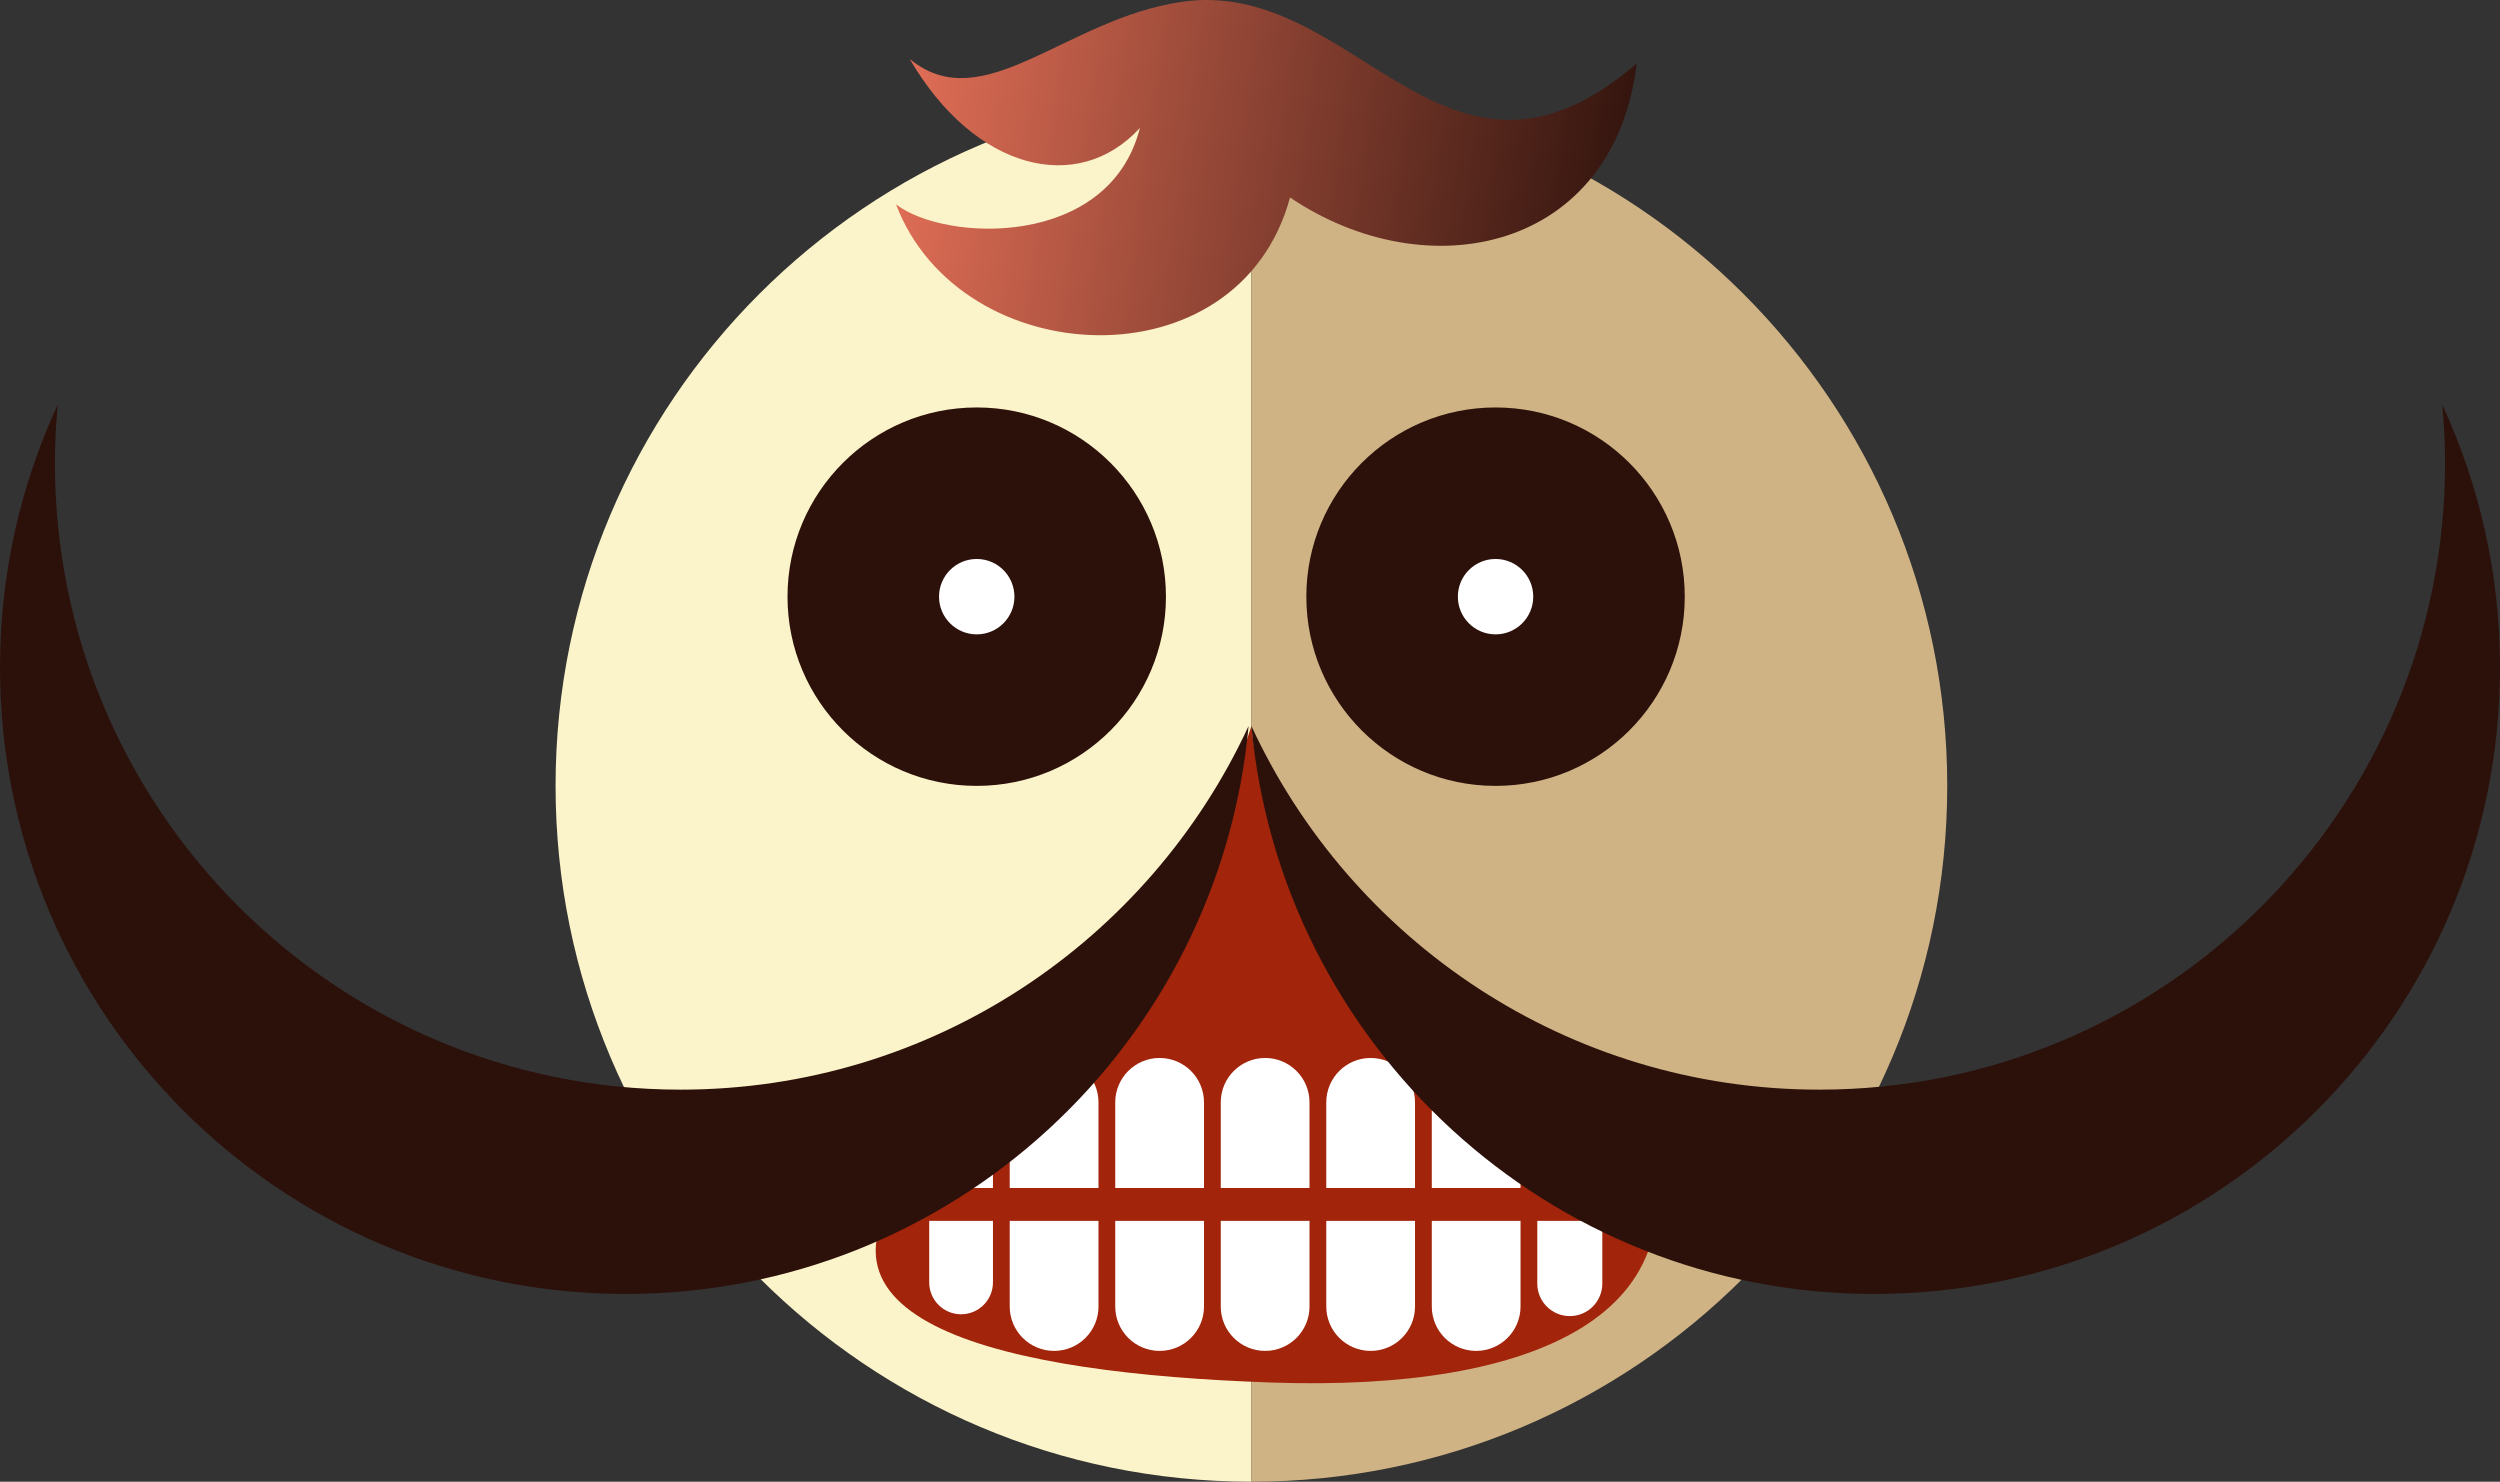 <?xml version="1.0" encoding="iso-8859-1"?>
<!-- Generator: Adobe Illustrator 16.0.0, SVG Export Plug-In . SVG Version: 6.00 Build 0)  -->
<!DOCTYPE svg PUBLIC "-//W3C//DTD SVG 1.1//EN" "http://www.w3.org/Graphics/SVG/1.1/DTD/svg11.dtd">
<svg version="1.1" xmlns="http://www.w3.org/2000/svg" xmlns:xlink="http://www.w3.org/1999/xlink" x="0px" y="0px"
	 width="720.138px" height="426.816px" viewBox="0 0 720.138 426.816" style="enable-background:new 0 0 720.138 426.816;"
	 xml:space="preserve">
<rect x="0" y="0" width="720.138" height="426.816" fill="#333333" stroke="none"/>
<g id="test">
	<path style="fill:#FBF3C9;" d="M160.034,226.379c0,110.698,89.738,200.438,200.439,200.438V25.941
		C249.772,25.941,160.034,115.68,160.034,226.379z"/>
	<path style="fill:#CFB385;" d="M360.474,25.941v400.875c110.697,0,200.438-89.739,200.438-200.438
		C560.911,115.68,471.171,25.941,360.474,25.941z"/>
	<path style="fill:#2C110B;" d="M335.856,171.875c0,30.1-24.406,54.504-54.504,54.504c-30.104,0-54.506-24.404-54.506-54.504
		c0-30.104,24.401-54.506,54.506-54.506C311.45,117.369,335.856,141.771,335.856,171.875z"/>
	<circle style="fill:#2C110B;" cx="430.801" cy="171.875" r="54.505"/>
	<path style="fill:#A1240B;" d="M265.966,333.629c-43.516,47.473,23.736,61.978,100.222,64.615
		c76.479,2.638,126.591-19.779,106.81-75.166c-8.811,28.834-61.209-12.558-90.957-54.873
		c-19.233-27.356-21.566-59.078-21.566-59.078l-13.653,41.936L265.966,333.629z"/>
	<g>
		<path style="fill:#FFFFFF;" d="M273.245,304.755c-7.059,0-12.785,5.724-12.785,12.784v24.677h25.564v-24.677
			C286.024,310.479,280.304,304.755,273.245,304.755z"/>
		<path style="fill:#FFFFFF;" d="M303.64,304.755c-7.059,0-12.785,5.724-12.785,12.784v24.677h25.571v-24.677
			C316.426,310.479,310.699,304.755,303.64,304.755z"/>
		<path style="fill:#FFFFFF;" d="M334.035,304.755c-7.06,0-12.785,5.724-12.785,12.784v24.677h25.57v-24.677
			C346.82,310.479,341.095,304.755,334.035,304.755z"/>
		<path style="fill:#FFFFFF;" d="M364.431,304.755c-7.065,0-12.785,5.724-12.785,12.784v24.677h25.564v-24.677
			C377.21,310.479,371.489,304.755,364.431,304.755z"/>
		<path style="fill:#FFFFFF;" d="M394.819,304.755c-7.053,0-12.779,5.724-12.779,12.784v24.677h25.564v-24.677
			C407.604,310.479,401.884,304.755,394.819,304.755z"/>
		<path style="fill:#FFFFFF;" d="M425.22,304.755c-7.064,0-12.785,5.724-12.785,12.784v24.677h25.564v-24.677
			C437.999,310.479,432.272,304.755,425.22,304.755z"/>
		<path style="fill:#FFFFFF;" d="M455.608,304.755c-7.059,0-12.785,5.724-12.785,12.784v24.677h25.571v-24.677
			C468.395,310.479,462.674,304.755,455.608,304.755z"/>
	</g>
	<g>
		<path style="fill:#FFFFFF;" d="M452.192,379.108c5.168,0,9.364-4.192,9.364-9.364v-18.073h-18.733v18.073
			C442.823,374.916,447.02,379.108,452.192,379.108z"/>
		<path style="fill:#FFFFFF;" d="M425.22,389.133c7.053,0,12.779-5.725,12.779-12.783v-24.679h-25.564v24.679
			C412.435,383.408,418.155,389.133,425.22,389.133z"/>
		<path style="fill:#FFFFFF;" d="M394.819,389.133c7.064,0,12.785-5.725,12.785-12.783v-24.679H382.04v24.679
			C382.04,383.408,387.767,389.133,394.819,389.133z"/>
		<path style="fill:#FFFFFF;" d="M364.431,389.133c7.059,0,12.779-5.725,12.779-12.783v-24.679h-25.564v24.679
			C351.646,383.408,357.365,389.133,364.431,389.133z"/>
		<path style="fill:#FFFFFF;" d="M334.035,389.133c7.06,0,12.785-5.725,12.785-12.783v-24.679h-25.57v24.679
			C321.25,383.408,326.976,389.133,334.035,389.133z"/>
		<path style="fill:#FFFFFF;" d="M303.64,389.133c7.06,0,12.786-5.725,12.786-12.783v-24.679h-25.571v24.679
			C290.854,383.408,296.581,389.133,303.64,389.133z"/>
		<path style="fill:#FFFFFF;" d="M276.848,378.583c5.069,0,9.177-4.112,9.177-9.185v-17.728h-18.359v17.728
			C267.665,374.471,271.778,378.583,276.848,378.583z"/>
	</g>
	<path style="fill:#2C110B;" d="M196.062,313.879c-99.548,0-180.239-80.801-180.239-180.467c0-5.688,0.297-11.302,0.809-16.855
		C5.981,139.586,0,165.223,0,192.27c0,99.67,80.692,180.465,180.239,180.465c93.861,0,170.934-71.848,179.425-163.607
		C331.073,270.96,268.59,313.879,196.062,313.879z"/>
	<path style="fill:#2C110B;" d="M524.075,313.879c99.535,0,180.238-80.801,180.238-180.467c0-5.688-0.302-11.302-0.814-16.855
		c10.65,23.029,16.639,48.666,16.639,75.713c0,99.67-80.699,180.465-180.24,180.465c-93.861,0-170.934-71.848-179.424-163.607
		C389.063,270.96,451.547,313.879,524.075,313.879z"/>
	<path style="fill:#FFFFFF;" d="M292.211,171.875c0,5.996-4.859,10.857-10.858,10.857c-6,0-10.859-4.861-10.859-10.857
		c0-6,4.859-10.86,10.859-10.86C287.352,161.015,292.211,165.875,292.211,171.875z"/>
	<path style="fill:#FFFFFF;" d="M441.659,171.875c0,5.996-4.858,10.857-10.858,10.857s-10.858-4.861-10.858-10.857
		c0-6,4.858-10.86,10.858-10.86S441.659,165.875,441.659,171.875z"/>
	
		<linearGradient id="SVGID_1_" gradientUnits="userSpaceOnUse" x1="-1961.745" y1="825.6" x2="-1864.12" y2="1034.247" gradientTransform="matrix(0.543 -0.84 0.84 0.543 617.994 -2059.166)">
		<stop  offset="0" style="stop-color:#EA735A"/>
		<stop  offset="1" style="stop-color:#2C110B"/>
	</linearGradient>
	<path style="fill:url(#SVGID_1_);" d="M471.467,18.287c-55.22,47.548-80.866-25.095-131.083-17.762
		c-33.52,4.929-57.229,33.879-78.347,16.449c18.773,32.213,48.499,39.348,66.324,19.875c-8.799,34.781-56.053,32.933-70.253,22.023
		c18.506,48.635,98.744,52.533,113.491-1.982C411.439,83.731,464.949,72.211,471.467,18.287z"/>
</g>
<g id="Layer_1">
</g>
</svg>
